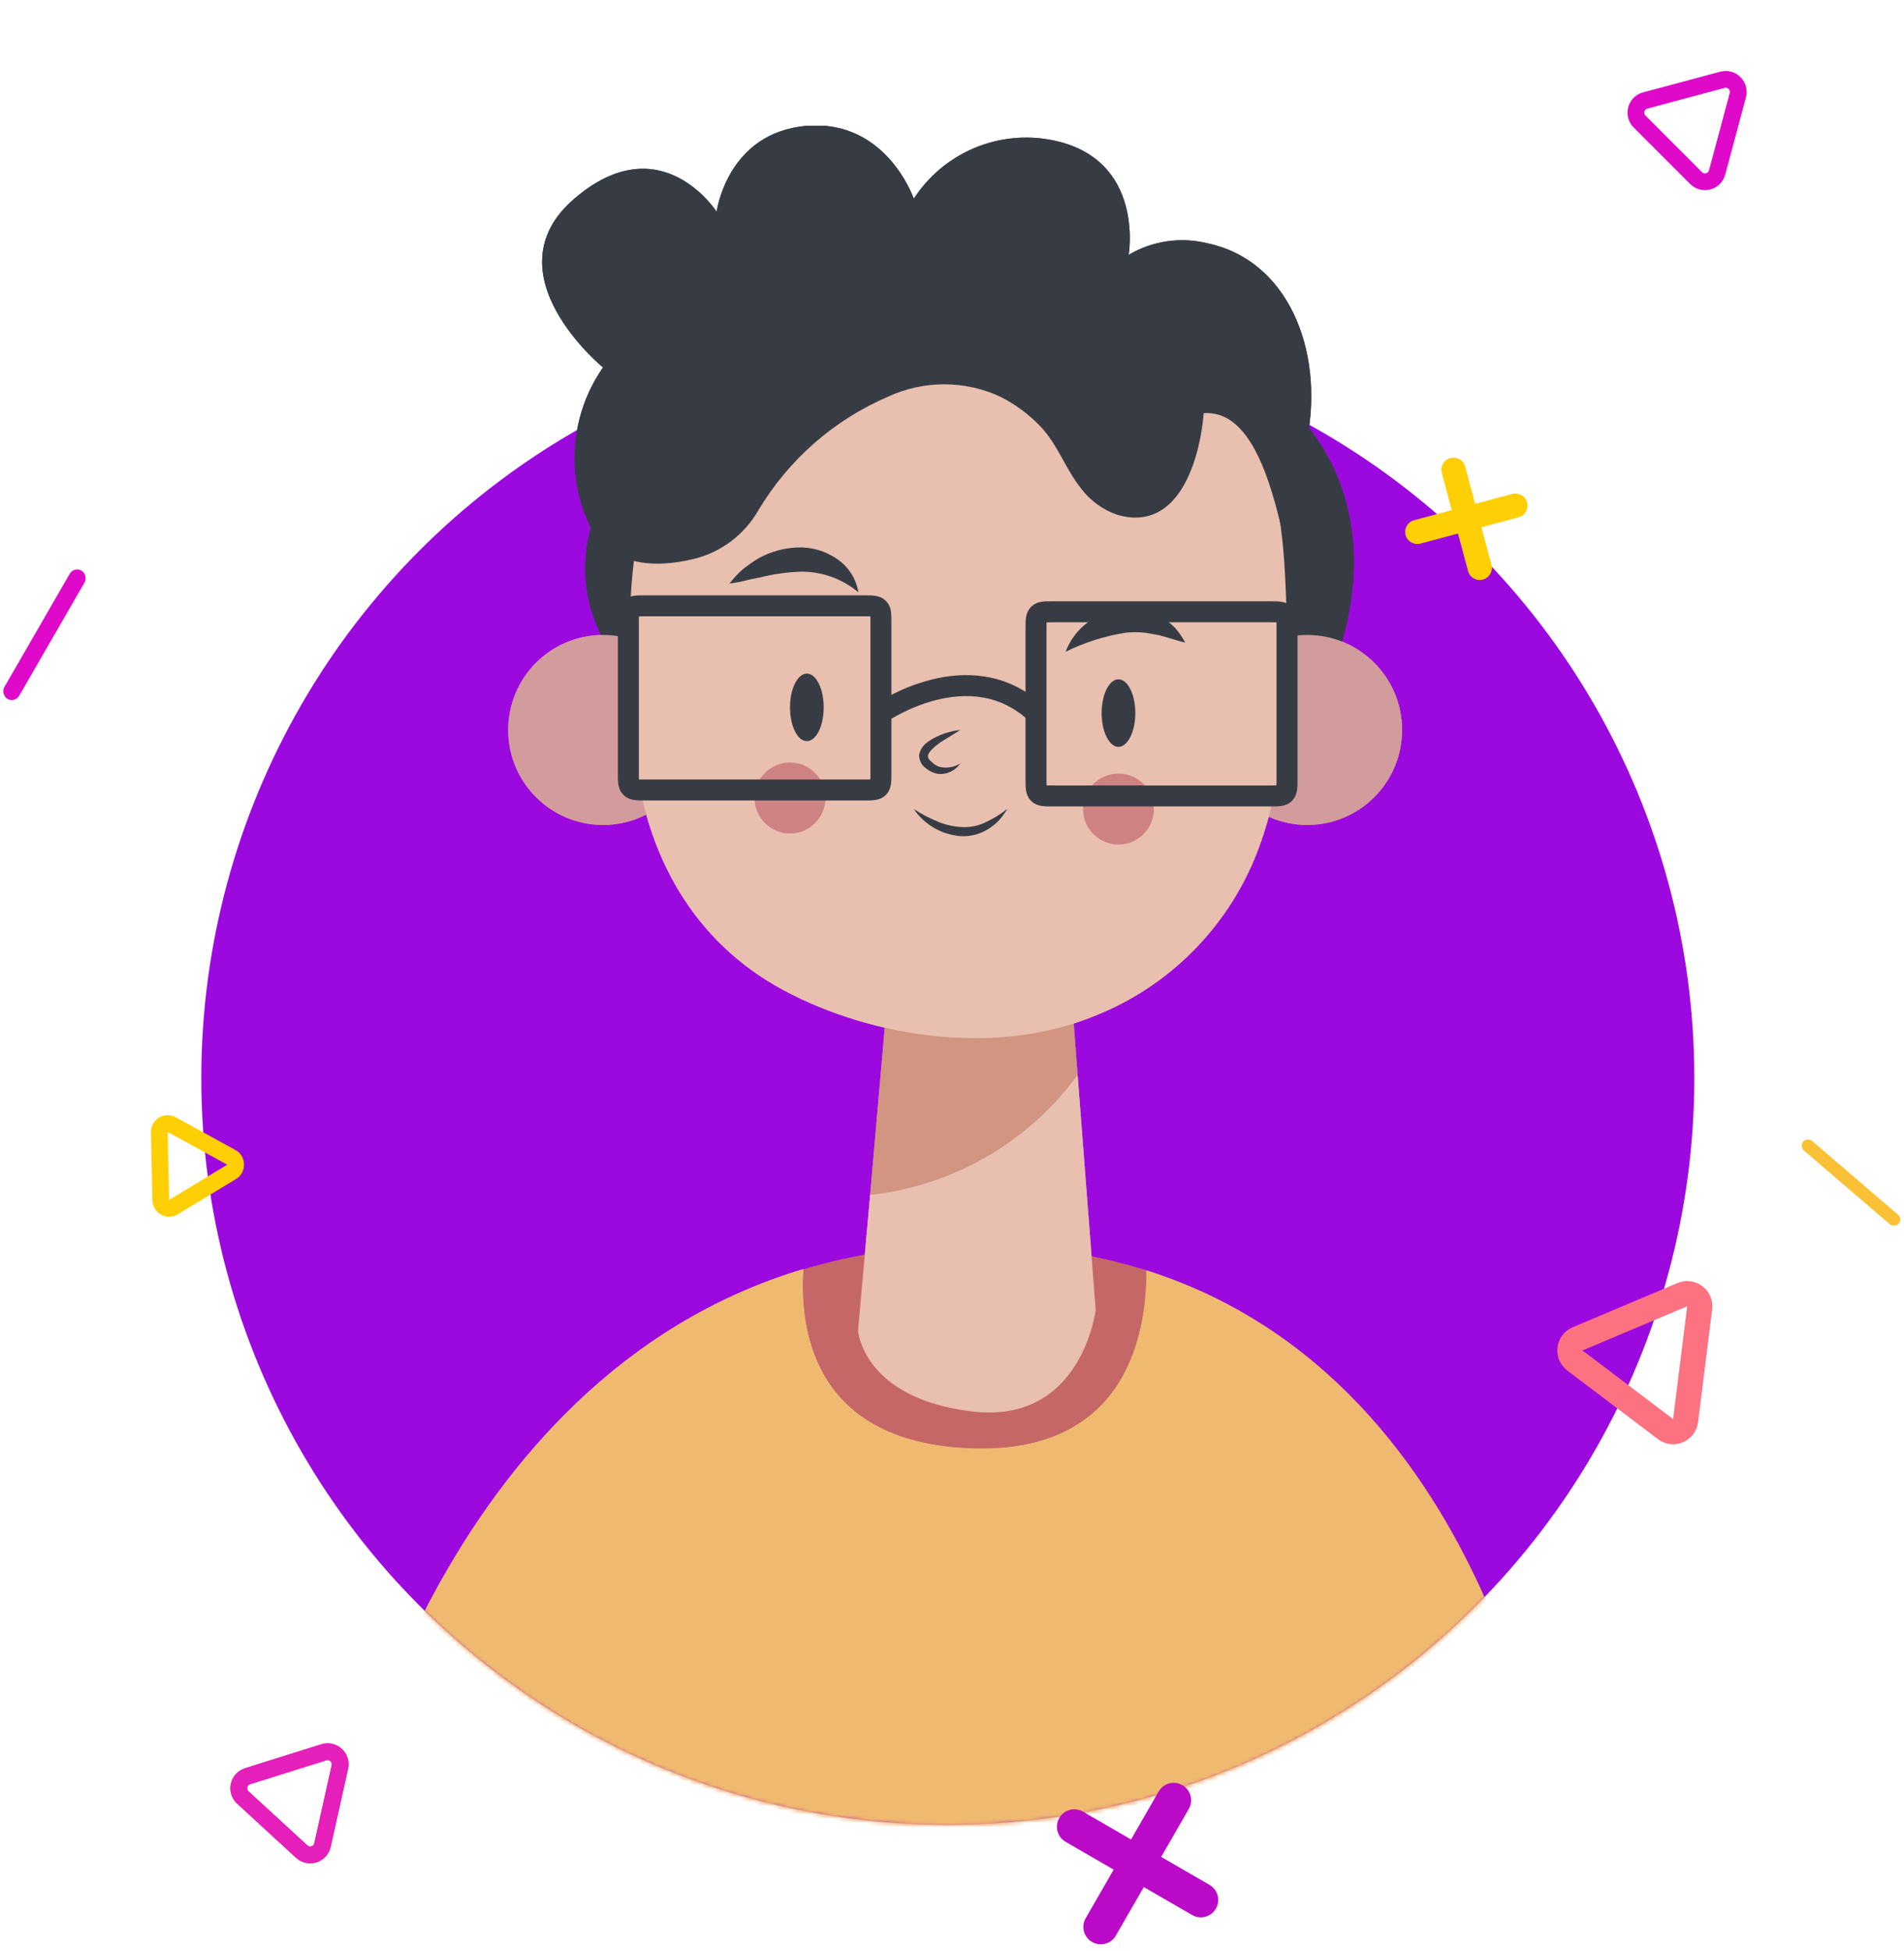 <svg width="454" height="465" viewBox="0 0 454 465" fill="none" xmlns="http://www.w3.org/2000/svg">
<circle cx="226" cy="257" r="178" fill="#9B09DF"/>
<g clip-path="url(#clip0)">
<path d="M231.19 345.244C269.644 346.836 273.518 316.285 273.373 302.848C260.089 298.728 246.252 296.677 232.346 296.767C218.587 296.71 204.893 298.661 191.695 302.559C190.654 315.214 192.88 343.68 231.19 345.244Z" fill="#C66767"/>
<mask id="mask0" mask-type="alpha" maskUnits="userSpaceOnUse" x="47" y="79" width="357" height="356">
<circle cx="226" cy="257" r="178" fill="#9B09DF"/>
</mask>
<g mask="url(#mask0)">
<path d="M273.373 302.848C273.373 316.401 269.644 346.836 231.19 345.244C192.736 343.651 190.712 315.214 191.579 302.53C103.829 328.766 82 436 82 436H370C370 436 357.856 329.606 273.373 302.848Z" fill="url(#paint0_linear)"/>
</g>
<path d="M151.998 105.495C151.998 105.495 123.981 134.454 151.998 163.412C180.014 192.371 316.598 161.964 316.598 161.964C316.598 161.964 336.837 122.031 304.223 93.68C271.61 65.329 195.425 74.133 194.586 74.133C193.748 74.133 151.998 105.495 151.998 105.495Z" fill="#373C44"/>
<path d="M143.786 196.657C156.273 196.657 166.396 186.518 166.396 174.011C166.396 161.504 156.273 151.366 143.786 151.366C131.299 151.366 121.177 161.504 121.177 174.011C121.177 186.518 131.299 196.657 143.786 196.657Z" fill="#CE8282"/>
<path d="M311.712 196.657C324.199 196.657 334.321 186.518 334.321 174.011C334.321 161.504 324.199 151.366 311.712 151.366C299.225 151.366 289.102 161.504 289.102 174.011C289.102 186.518 299.225 196.657 311.712 196.657Z" fill="#CE8282"/>
<path d="M256.951 256.254L253.134 205.924L213.9 211.31L207.481 284.836C217.256 283.771 226.702 280.68 235.219 275.76C243.736 270.839 251.137 264.196 256.951 256.254Z" fill="#D19582"/>
<path d="M150.118 152.466C149.516 161.703 149.943 170.979 151.39 180.122C154.021 203.868 165.384 224.573 186.895 236.07C208.406 247.566 237.926 251.707 260.912 242.209C269.561 238.806 277.429 233.679 284.04 227.138C290.65 220.597 295.864 212.778 299.366 204.157C307.519 184.06 307.519 158.345 306.392 136.655C302.373 56.236 237.001 57.424 237.001 57.424C237.001 57.424 149.8 50.705 150.118 152.466Z" fill="#E5B5A3"/>
<path d="M207.481 284.836L204.59 317.212C204.59 317.212 205.746 333.4 231.883 336.469C258.021 339.539 261.259 312.231 261.259 312.231L256.951 256.254C251.137 264.196 243.736 270.839 235.219 275.76C226.702 280.68 217.256 283.771 207.481 284.836V284.836Z" fill="#E5B5A3"/>
<path d="M196.408 168.625C196.408 173.056 194.615 176.675 192.389 176.675C190.162 176.675 188.37 173.056 188.37 168.625C188.37 164.194 190.162 160.574 192.389 160.574C194.615 160.574 196.408 164.194 196.408 168.625Z" fill="#373C44"/>
<path d="M270.713 169.986C270.713 174.417 268.892 178.037 266.694 178.037C264.497 178.037 262.676 174.417 262.676 169.986C262.676 165.555 264.468 161.936 266.694 161.936C268.921 161.936 270.713 165.555 270.713 169.986Z" fill="#373C44"/>
<path d="M228.992 174.011L224.308 176.907C222.921 177.863 221.417 179.195 221.244 180.151C221.244 180.556 221.417 181.048 222.111 181.598C222.649 182.155 223.314 182.573 224.048 182.815C224.887 183.009 225.756 183.035 226.604 182.891C227.453 182.747 228.265 182.436 228.992 181.975C228.417 182.824 227.626 183.505 226.702 183.948C225.777 184.39 224.751 184.579 223.73 184.494C222.67 184.318 221.674 183.869 220.839 183.191C220.313 182.832 219.885 182.347 219.592 181.781C219.299 181.215 219.152 180.585 219.162 179.948C219.386 178.788 220.036 177.755 220.983 177.052C221.773 176.433 222.638 175.918 223.557 175.517C225.274 174.722 227.11 174.213 228.992 174.011V174.011Z" fill="#373C44"/>
<path d="M217.89 192.863C219.628 193.995 221.467 194.965 223.383 195.759C225.214 196.56 227.171 197.031 229.166 197.149C231.156 197.288 233.148 196.909 234.948 196.049C236.825 195.181 238.591 194.092 240.21 192.805C239.646 193.734 239.008 194.615 238.302 195.441C237.546 196.261 236.68 196.972 235.729 197.555C233.792 198.821 231.505 199.44 229.195 199.321C226.945 199.174 224.758 198.516 222.799 197.398C220.84 196.279 219.162 194.728 217.89 192.863V192.863Z" fill="#373C44"/>
<path d="M188.37 198.684C193.032 198.684 196.812 194.898 196.812 190.228C196.812 185.558 193.032 181.772 188.37 181.772C183.707 181.772 179.927 185.558 179.927 190.228C179.927 194.898 183.707 198.684 188.37 198.684Z" fill="#CE8282"/>
<path d="M266.694 201.319C271.357 201.319 275.137 197.533 275.137 192.863C275.137 188.193 271.357 184.407 266.694 184.407C262.032 184.407 258.252 188.193 258.252 192.863C258.252 197.533 262.032 201.319 266.694 201.319Z" fill="#CE8282"/>
<path d="M210.025 169.986C210.025 169.986 231.19 155.246 247.034 169.986" stroke="#373C44" stroke-width="5" stroke-miterlimit="10"/>
<path d="M180.824 121.654C179.178 124.528 176.965 127.037 174.321 129.029C171.677 131.02 168.656 132.452 165.442 133.238C156.421 135.409 144.596 135.525 139.825 123.449C137.437 117.619 136.548 111.282 137.24 105.018C137.932 98.754 140.183 92.765 143.786 87.599C143.786 87.599 116.319 65.098 136.934 47.375C157.549 29.652 170.878 50.474 170.878 50.474C170.878 50.474 173.364 31.564 192.389 30C211.413 28.436 217.89 47.375 217.89 47.375C221.371 42.004 226.382 37.802 232.273 35.313C238.165 32.825 244.666 32.164 250.937 33.417C273.084 37.848 269.123 60.754 269.123 60.754C274.828 57.375 281.637 56.396 288.061 58.032C306.883 62.028 315.73 83.11 311.712 104.54C309.808 116.022 310.802 127.798 314.603 138.798C316.222 143.634 313.707 147.485 311.712 147.08C306.681 146.095 305.929 97.184 287.02 98.487C286.124 109.289 281.238 126.925 266.521 122.754C263.073 121.595 260.052 119.426 257.847 116.528C254.06 111.866 252.238 105.958 248.046 101.615C245.285 98.725 242.048 96.335 238.476 94.549C234.293 92.612 229.74 91.61 225.132 91.61C220.525 91.61 215.972 92.612 211.789 94.549C198.867 100.08 188.027 109.569 180.824 121.654Z" fill="#373C44"/>
<path d="M254.089 155.366C255.124 152.614 256.919 150.214 259.264 148.445C261.697 146.574 264.598 145.412 267.649 145.085C270.754 144.727 273.892 145.365 276.612 146.91C277.907 147.65 279.094 148.566 280.139 149.632C281.11 150.707 281.936 151.904 282.596 153.194C279.705 152.47 277.363 151.514 274.992 151.167C272.78 150.689 270.503 150.581 268.256 150.848C263.334 151.635 258.559 153.158 254.089 155.366V155.366Z" fill="#373C44"/>
<path d="M204.677 143.194C200.643 139.801 195.482 138.054 190.22 138.3C187.623 138.432 185.041 138.781 182.501 139.342C181.171 139.719 179.609 139.921 178.366 140.24C176.913 140.629 175.435 140.92 173.942 141.109C174.886 139.884 175.941 138.75 177.094 137.721C178.298 136.76 179.563 135.88 180.881 135.085C183.696 133.528 186.834 132.645 190.047 132.508C193.429 132.35 196.77 133.306 199.559 135.23C200.912 136.135 202.065 137.309 202.945 138.679C203.825 140.049 204.415 141.586 204.677 143.194V143.194Z" fill="#373C44"/>
<path d="M208.054 144.416H151.829C150.725 144.416 149.829 145.311 149.829 146.416V186.317C149.829 187.421 150.725 188.317 151.829 188.317H208.054C209.159 188.317 210.054 187.421 210.054 186.317V146.416C210.054 145.311 209.159 144.416 208.054 144.416Z" stroke="#373C44" stroke-width="5" stroke-miterlimit="10"/>
<path d="M304.883 145.835H249.034C247.929 145.835 247.034 146.73 247.034 147.835V187.736C247.034 188.84 247.929 189.736 249.034 189.736H304.883C305.988 189.736 306.883 188.84 306.883 187.736V147.835C306.883 146.73 305.988 145.835 304.883 145.835Z" stroke="#373C44" stroke-width="5" stroke-miterlimit="10"/>
</g>
<g clip-path="url(#clip1)">
<path d="M231.19 345.244C269.644 346.836 273.518 316.285 273.373 302.848C260.089 298.728 246.252 296.677 232.346 296.767C218.587 296.71 204.893 298.661 191.695 302.559C190.654 315.214 192.88 343.68 231.19 345.244Z" fill="#C66767"/>
<mask id="mask1" mask-type="alpha" maskUnits="userSpaceOnUse" x="47" y="79" width="357" height="356">
<circle cx="226" cy="257" r="178" fill="#9B09DF"/>
</mask>
<g mask="url(#mask1)">
<path d="M273.373 302.848C273.373 316.401 269.644 346.836 231.19 345.244C192.736 343.651 190.712 315.214 191.579 302.53C103.829 328.766 82 436 82 436H370C370 436 357.856 329.606 273.373 302.848Z" fill="#EFBA6F"/>
</g>
<path d="M151.998 105.495C151.998 105.495 123.981 134.454 151.998 163.412C180.014 192.371 316.598 161.964 316.598 161.964C316.598 161.964 336.837 122.031 304.223 93.68C271.61 65.329 195.425 74.133 194.586 74.133C193.748 74.133 151.998 105.495 151.998 105.495Z" fill="#373C44"/>
<path d="M143.786 196.657C156.273 196.657 166.396 186.518 166.396 174.011C166.396 161.504 156.273 151.366 143.786 151.366C131.299 151.366 121.177 161.504 121.177 174.011C121.177 186.518 131.299 196.657 143.786 196.657Z" fill="#D39C9C"/>
<path d="M311.712 196.657C324.199 196.657 334.321 186.518 334.321 174.011C334.321 161.504 324.199 151.366 311.712 151.366C299.225 151.366 289.102 161.504 289.102 174.011C289.102 186.518 299.225 196.657 311.712 196.657Z" fill="#D39C9C"/>
<path d="M256.951 256.254L253.134 205.924L213.9 211.31L207.481 284.836C217.256 283.771 226.702 280.68 235.219 275.76C243.736 270.839 251.137 264.196 256.951 256.254Z" fill="#D19582"/>
<path d="M150.118 152.466C149.516 161.703 149.943 170.979 151.39 180.122C154.021 203.868 165.384 224.573 186.895 236.07C208.406 247.566 237.926 251.707 260.912 242.209C269.561 238.806 277.429 233.679 284.04 227.138C290.65 220.597 295.864 212.778 299.366 204.157C307.519 184.06 307.519 158.345 306.392 136.655C302.373 56.236 237.001 57.424 237.001 57.424C237.001 57.424 149.8 50.705 150.118 152.466Z" fill="#E9BFAF"/>
<path d="M207.481 284.836L204.59 317.212C204.59 317.212 205.746 333.4 231.883 336.469C258.021 339.539 261.259 312.231 261.259 312.231L256.951 256.254C251.137 264.196 243.736 270.839 235.219 275.76C226.702 280.68 217.256 283.771 207.481 284.836V284.836Z" fill="#E9BFAF"/>
<path d="M196.408 168.625C196.408 173.056 194.615 176.675 192.389 176.675C190.162 176.675 188.37 173.056 188.37 168.625C188.37 164.194 190.162 160.574 192.389 160.574C194.615 160.574 196.408 164.194 196.408 168.625Z" fill="#373C44"/>
<path d="M270.713 169.986C270.713 174.417 268.892 178.037 266.694 178.037C264.497 178.037 262.676 174.417 262.676 169.986C262.676 165.555 264.468 161.936 266.694 161.936C268.921 161.936 270.713 165.555 270.713 169.986Z" fill="#373C44"/>
<path d="M228.992 174.011L224.308 176.907C222.921 177.863 221.417 179.195 221.244 180.151C221.244 180.556 221.417 181.048 222.111 181.598C222.649 182.155 223.314 182.573 224.048 182.815C224.887 183.009 225.756 183.035 226.604 182.891C227.453 182.747 228.265 182.436 228.992 181.975C228.417 182.824 227.626 183.505 226.702 183.948C225.777 184.39 224.751 184.579 223.73 184.494C222.67 184.318 221.674 183.869 220.839 183.191C220.313 182.832 219.885 182.347 219.592 181.781C219.299 181.215 219.152 180.585 219.162 179.948C219.386 178.788 220.036 177.755 220.983 177.052C221.773 176.433 222.638 175.918 223.557 175.517C225.274 174.722 227.11 174.213 228.992 174.011V174.011Z" fill="#373C44"/>
<path d="M217.89 192.863C219.628 193.995 221.467 194.965 223.383 195.759C225.214 196.56 227.171 197.031 229.166 197.149C231.156 197.288 233.148 196.909 234.948 196.049C236.825 195.181 238.591 194.092 240.21 192.805C239.646 193.734 239.008 194.615 238.302 195.441C237.546 196.261 236.68 196.972 235.729 197.555C233.792 198.821 231.505 199.44 229.195 199.321C226.945 199.174 224.758 198.516 222.799 197.398C220.84 196.279 219.162 194.728 217.89 192.863V192.863Z" fill="#373C44"/>
<path d="M188.37 198.684C193.032 198.684 196.812 194.898 196.812 190.228C196.812 185.558 193.032 181.772 188.37 181.772C183.707 181.772 179.927 185.558 179.927 190.228C179.927 194.898 183.707 198.684 188.37 198.684Z" fill="#CE8282"/>
<path d="M266.694 201.319C271.357 201.319 275.137 197.533 275.137 192.863C275.137 188.193 271.357 184.407 266.694 184.407C262.032 184.407 258.252 188.193 258.252 192.863C258.252 197.533 262.032 201.319 266.694 201.319Z" fill="#CE8282"/>
<path d="M210.025 169.986C210.025 169.986 231.19 155.246 247.034 169.986" stroke="#373C44" stroke-width="5" stroke-miterlimit="10"/>
<path d="M180.824 121.654C179.178 124.528 176.965 127.037 174.321 129.029C171.677 131.02 168.656 132.452 165.442 133.238C156.421 135.409 144.596 135.525 139.825 123.449C137.437 117.619 136.548 111.282 137.24 105.018C137.932 98.754 140.183 92.765 143.786 87.599C143.786 87.599 116.319 65.098 136.934 47.375C157.549 29.652 170.878 50.474 170.878 50.474C170.878 50.474 173.364 31.564 192.389 30C211.413 28.436 217.89 47.375 217.89 47.375C221.371 42.004 226.382 37.802 232.273 35.313C238.165 32.825 244.666 32.164 250.937 33.417C273.084 37.848 269.123 60.754 269.123 60.754C274.828 57.375 281.637 56.396 288.061 58.032C306.883 62.028 315.73 83.11 311.712 104.54C309.808 116.022 310.802 127.798 314.603 138.798C316.222 143.634 313.707 147.485 311.712 147.08C306.681 146.095 305.929 97.184 287.02 98.487C286.124 109.289 281.238 126.925 266.521 122.754C263.073 121.595 260.052 119.426 257.847 116.528C254.06 111.866 252.238 105.958 248.046 101.615C245.285 98.725 242.048 96.335 238.476 94.549C234.293 92.612 229.74 91.61 225.132 91.61C220.525 91.61 215.972 92.612 211.789 94.549C198.867 100.08 188.027 109.569 180.824 121.654Z" fill="#373C44"/>
<path d="M254.089 155.366C255.124 152.614 256.919 150.214 259.264 148.445C261.697 146.574 264.598 145.412 267.649 145.085C270.754 144.727 273.892 145.365 276.612 146.91C277.907 147.65 279.094 148.566 280.139 149.632C281.11 150.707 281.936 151.904 282.596 153.194C279.705 152.47 277.363 151.514 274.992 151.167C272.78 150.689 270.503 150.581 268.256 150.848C263.334 151.635 258.559 153.158 254.089 155.366Z" fill="#373C44"/>
<path d="M204.677 141.194C200.643 137.801 195.482 136.054 190.22 136.3C187.623 136.432 185.041 136.781 182.501 137.342C181.171 137.719 179.609 137.921 178.366 138.24C176.913 138.629 175.435 138.92 173.942 139.109C174.886 137.884 175.941 136.75 177.094 135.721C178.298 134.76 179.563 133.88 180.881 133.085C183.696 131.528 186.834 130.645 190.047 130.508C193.429 130.35 196.77 131.306 199.559 133.23C200.912 134.135 202.065 135.309 202.945 136.679C203.825 138.049 204.415 139.586 204.677 141.194V141.194Z" fill="#373C44"/>
<path d="M206.054 144.416H153.829C151.943 144.416 151.001 144.416 150.415 145.001C149.829 145.587 149.829 146.53 149.829 148.416V184.317C149.829 186.202 149.829 187.145 150.415 187.731C151.001 188.317 151.943 188.317 153.829 188.317H206.054C207.94 188.317 208.883 188.317 209.469 187.731C210.054 187.145 210.054 186.202 210.054 184.317V148.416C210.054 146.53 210.054 145.587 209.469 145.001C208.883 144.416 207.94 144.416 206.054 144.416Z" stroke="#373C44" stroke-width="5" stroke-miterlimit="10"/>
<path d="M302.883 145.835H251.034C249.148 145.835 248.205 145.835 247.62 146.42C247.034 147.006 247.034 147.949 247.034 149.835V185.736C247.034 187.621 247.034 188.564 247.62 189.15C248.205 189.736 249.148 189.736 251.034 189.736H302.883C304.769 189.736 305.712 189.736 306.297 189.15C306.883 188.564 306.883 187.621 306.883 185.736V149.835C306.883 147.949 306.883 147.006 306.297 146.42C305.712 145.835 304.769 145.835 302.883 145.835Z" stroke="#373C44" stroke-width="5" stroke-miterlimit="10"/>
<path d="M343.783 112.72C343.371 111.18 344.285 109.598 345.824 109.185C347.364 108.773 348.947 109.686 349.359 111.226L355.63 134.628C356.042 136.168 355.129 137.75 353.589 138.163C352.049 138.575 350.466 137.662 350.054 136.122L343.783 112.72Z" fill="#FFCF06"/>
<path d="M360.597 117.739C362.137 117.326 363.72 118.24 364.132 119.78C364.545 121.319 363.631 122.902 362.091 123.315L338.689 129.585C337.15 129.998 335.567 129.084 335.155 127.544C334.742 126.005 335.656 124.422 337.195 124.009L360.597 117.739Z" fill="#FFCF06"/>
</g>
<path d="M414.374 22.697L409.443 41.1C408.846 43.331 406.057 44.078 404.424 42.445L390.952 28.973C389.319 27.34 390.066 24.551 392.297 23.954L410.7 19.023C412.931 18.425 414.972 20.466 414.374 22.697Z" stroke="#DF09CA" stroke-width="4"/>
<path d="M81.04 421.222L76.896 439.819C76.394 442.073 73.64 442.938 71.939 441.376L57.906 428.489C56.205 426.927 56.833 424.109 59.036 423.417L77.213 417.708C79.416 417.016 81.543 418.968 81.04 421.222Z" stroke="#E520BA" stroke-width="4"/>
<path d="M81.04 421.222L76.896 439.819C76.394 442.073 73.64 442.938 71.939 441.376L57.906 428.489C56.205 426.927 56.833 424.109 59.036 423.417L77.213 417.708C79.416 417.016 81.543 418.968 81.04 421.222Z" stroke="#E520BA" stroke-width="4"/>
<path d="M376.168 319.155L401.138 308.621C403.266 307.723 405.568 309.466 405.281 311.757L401.919 338.649C401.633 340.941 398.973 342.063 397.132 340.669L375.523 324.311C373.682 322.917 374.04 320.053 376.168 319.155Z" stroke="#FC7281" stroke-width="6"/>
<rect x="429" y="273.276" width="3" height="30" rx="1.5" transform="rotate(-49.352 429 273.276)" fill="#FAC036"/>
<rect x="17.654" y="135" width="4.1" height="35.309" rx="2.05" transform="rotate(30 17.654 135)" fill="#DF09CA"/>
<path d="M40.951 268.087L55.156 275.885C56.505 276.626 56.547 278.55 55.23 279.348L41.374 287.751C40.058 288.549 38.371 287.623 38.337 286.083L37.989 269.883C37.956 268.343 39.601 267.346 40.951 268.087Z" stroke="#FFCF06" stroke-width="4"/>
<path d="M254.093 439.055C252.109 437.907 251.428 435.366 252.573 433.379C253.717 431.393 256.254 430.713 258.238 431.861L288.4 449.31C290.384 450.458 291.065 452.999 289.92 454.985C288.776 456.972 286.239 457.651 284.255 456.503L254.093 439.055Z" fill="#BA0AC7"/>
<path d="M276.275 427.06C277.42 425.073 279.956 424.394 281.941 425.542C283.925 426.69 284.606 429.231 283.461 431.217L266.065 461.409C264.921 463.395 262.384 464.075 260.399 462.927C258.415 461.779 257.734 459.238 258.879 457.251L276.275 427.06Z" fill="#BA0AC7"/>
<defs>
<linearGradient id="paint0_linear" x1="226" y1="302.53" x2="226" y2="436" gradientUnits="userSpaceOnUse">
<stop stop-color="#EFCA6F"/>
<stop offset="1" stop-color="#EF956F"/>
</linearGradient>
<clipPath id="clip0">
<rect width="288" height="406" fill="white" transform="translate(82 30)"/>
</clipPath>
<clipPath id="clip1">
<rect width="288" height="406" fill="white" transform="translate(82 30)"/>
</clipPath>
</defs>
</svg>
